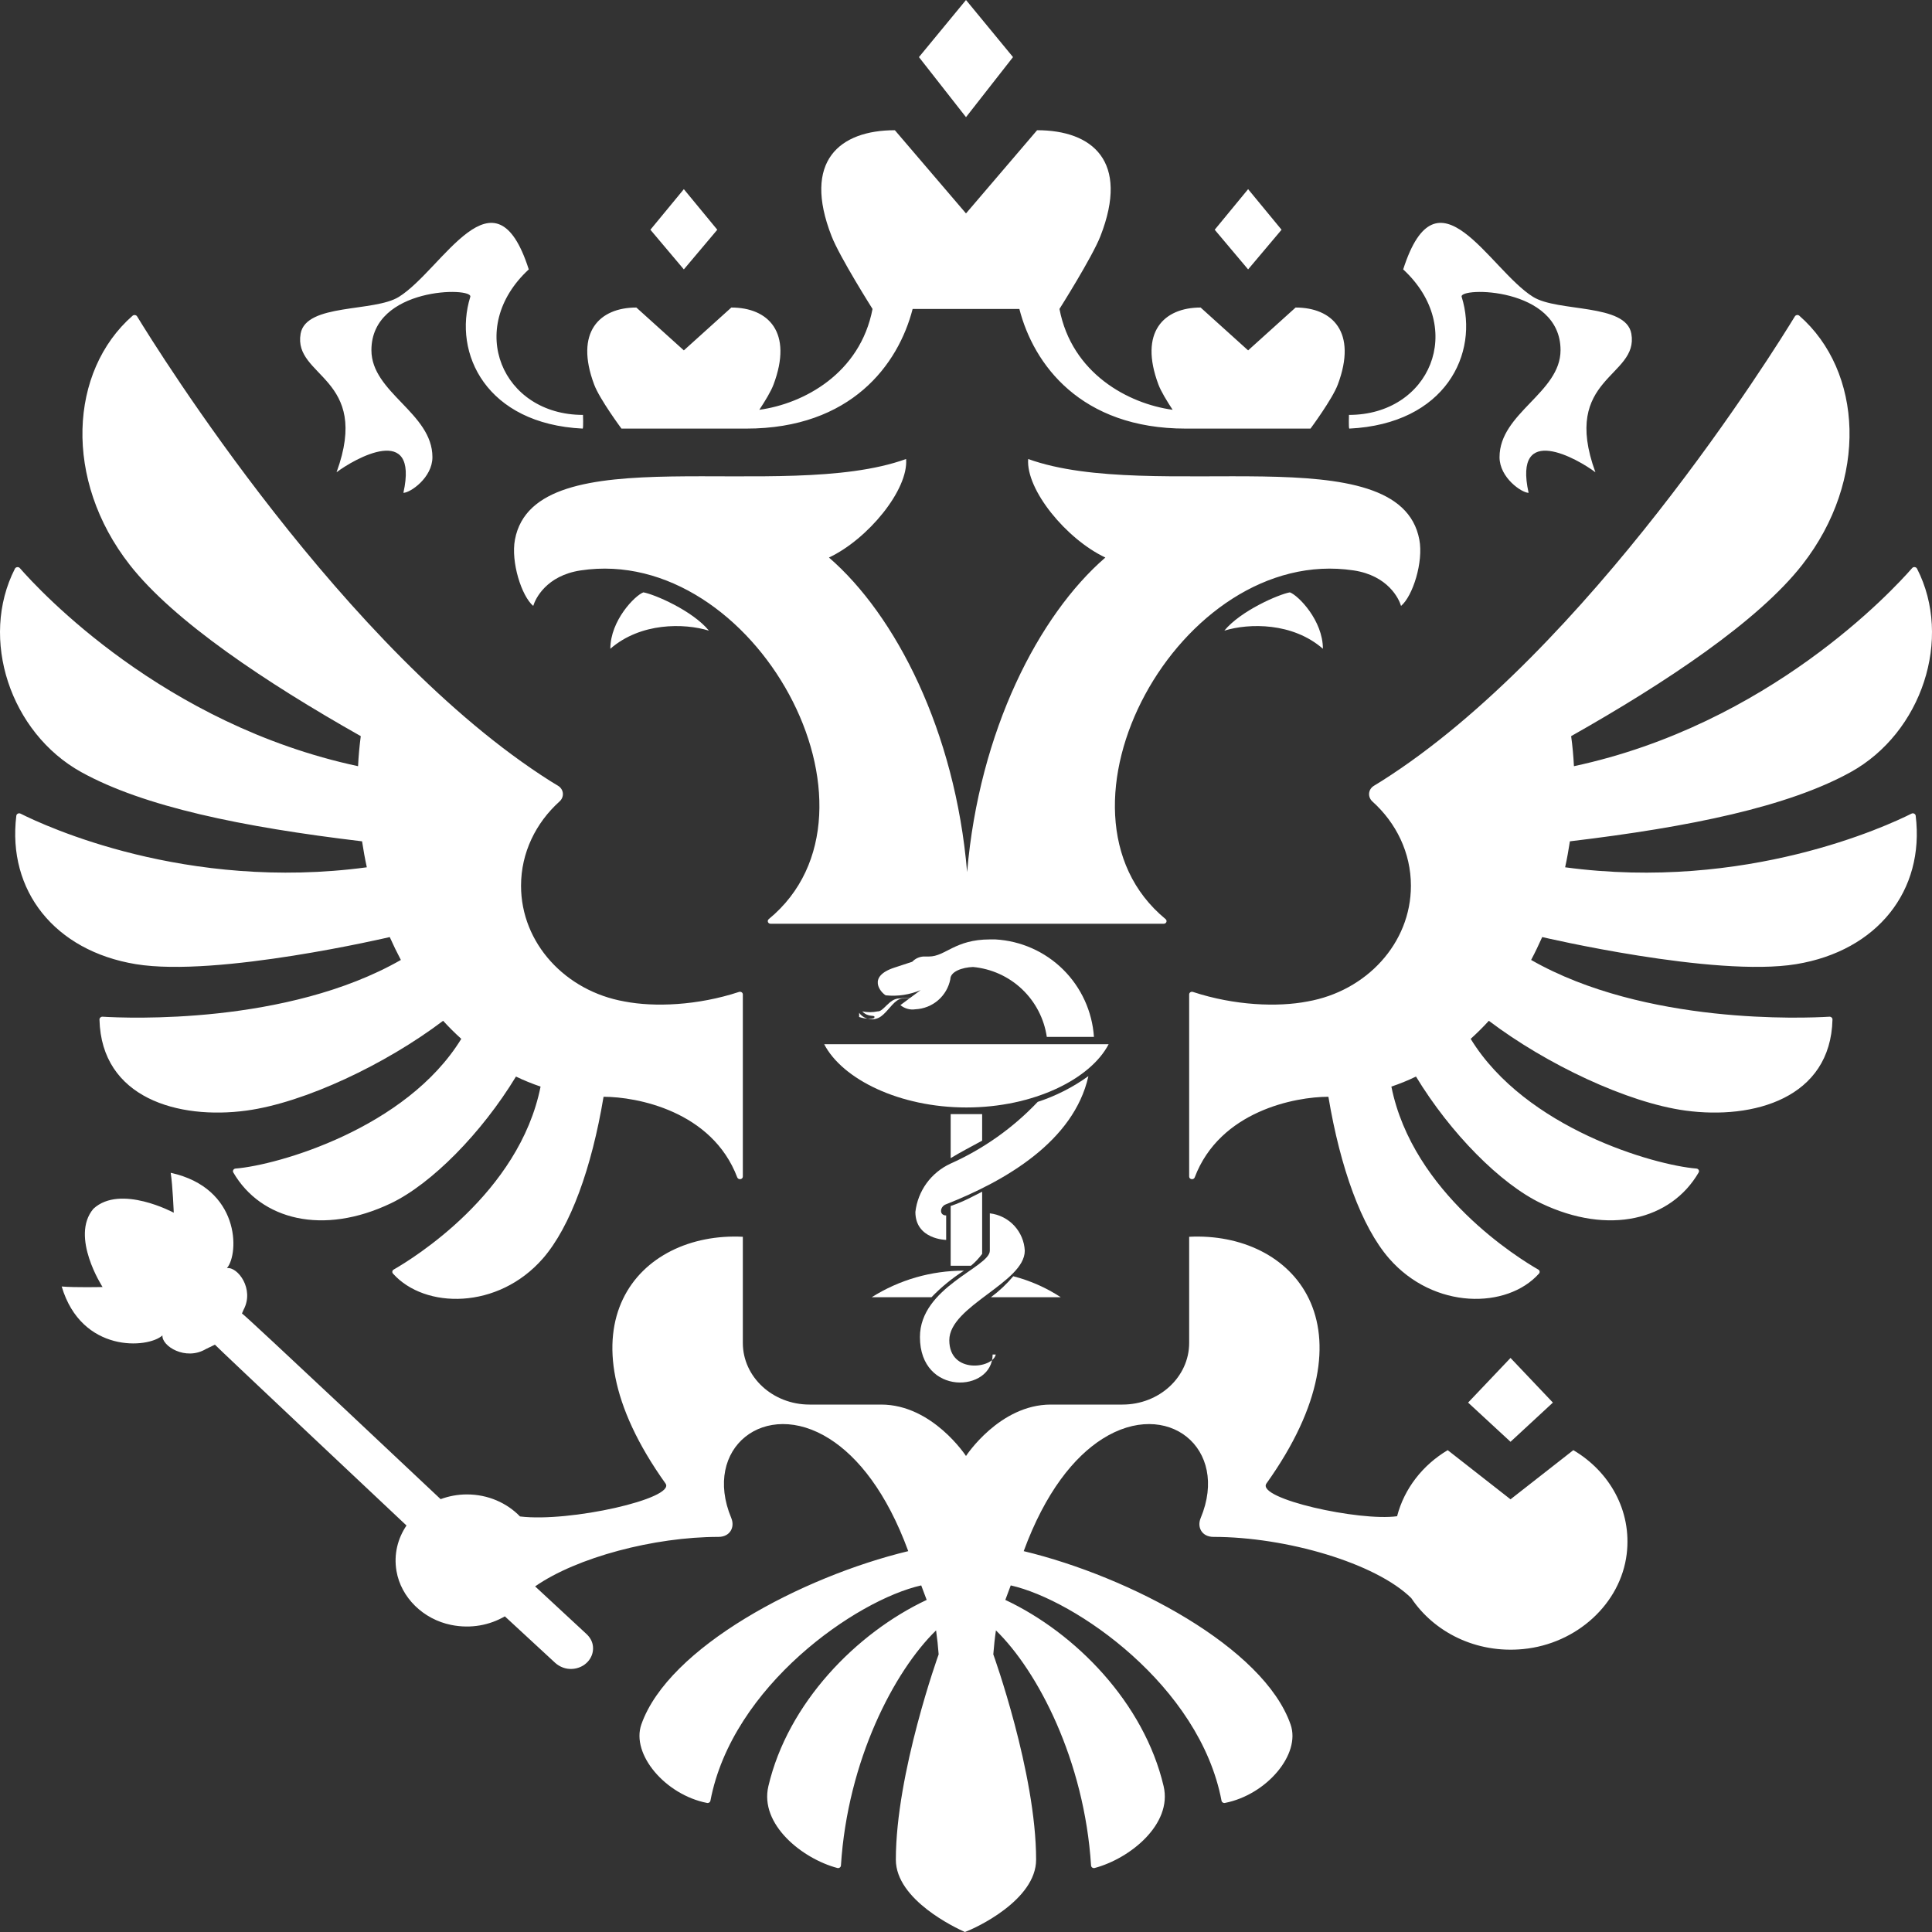 <svg width="45" height="45" viewBox="0 0 45 45" fill="none" xmlns="http://www.w3.org/2000/svg">
<rect x="0" y="0" width="45" height="45" fill="#333333" stroke="none"/>
<path d="M30.813 15.111C30.11 14.497 29.098 14.511 28.517 14.689C28.898 14.225 29.784 13.843 30.044 13.797C30.243 13.871 30.813 14.454 30.813 15.111ZM33.059 12.569C32.597 10.105 26.845 11.737 23.948 10.691C23.893 11.409 24.84 12.56 25.746 12.986C24.198 14.324 22.807 17.019 22.526 20.313C22.247 17.019 20.856 14.324 19.308 12.986C20.213 12.56 21.162 11.409 21.105 10.691C18.209 11.737 12.457 10.105 11.994 12.569C11.896 13.09 12.148 13.885 12.42 14.113C12.469 13.948 12.723 13.407 13.525 13.286C17.577 12.677 20.96 18.893 17.907 21.407C17.86 21.445 17.886 21.516 17.949 21.516H27.105C27.168 21.516 27.194 21.445 27.148 21.407C24.093 18.893 27.477 12.677 31.529 13.286C32.331 13.407 32.585 13.948 32.633 14.113C32.906 13.885 33.158 13.09 33.059 12.569ZM34.045 6.914C33.972 6.682 36.348 6.676 36.348 8.156C36.348 9.148 34.927 9.618 34.927 10.648C34.927 11.127 35.445 11.479 35.604 11.479C35.238 9.826 36.752 10.691 37.16 11C36.348 8.777 38.177 8.791 37.997 7.772C37.871 7.06 36.282 7.275 35.707 6.914C34.686 6.275 33.479 3.786 32.683 6.275C34.166 7.646 33.303 9.664 31.42 9.664C31.42 9.664 31.41 9.96 31.427 9.983C33.673 9.874 34.456 8.23 34.045 6.914ZM7.839 11C8.247 10.691 9.761 9.826 9.396 11.479C9.554 11.479 10.072 11.127 10.072 10.648C10.072 9.618 8.651 9.148 8.651 8.156C8.651 6.676 11.027 6.682 10.954 6.914C10.544 8.23 11.327 9.874 13.573 9.983C13.59 9.96 13.579 9.664 13.579 9.664C11.697 9.664 10.833 7.646 12.316 6.275C11.52 3.786 10.313 6.275 9.292 6.914C8.717 7.275 7.128 7.06 7.002 7.772C6.823 8.791 8.651 8.777 7.839 11ZM14.216 15.111C14.921 14.497 15.932 14.511 16.512 14.689C16.134 14.225 15.246 13.843 14.986 13.797C14.787 13.871 14.216 14.454 14.216 15.111ZM23.595 1.33L22.5 0L21.404 1.33L22.5 2.729L23.595 1.33ZM29.85 5.351L29.071 4.406L28.293 5.351L29.071 6.275L29.85 5.351ZM36.17 32.669L35.183 31.629L34.195 32.669L35.183 33.582L36.17 32.669ZM16.707 5.351L15.928 4.406L15.149 5.351L15.928 6.275L16.707 5.351ZM14.475 9.983H17.381C19.825 9.983 20.924 8.49 21.257 7.196H23.743C24.075 8.49 25.174 9.983 27.618 9.983H30.524C30.524 9.983 31.033 9.297 31.16 8.957C31.619 7.733 31.033 7.163 30.177 7.163L29.071 8.161L27.965 7.163C27.109 7.163 26.523 7.733 26.982 8.957C27.04 9.113 27.18 9.343 27.313 9.545C26.282 9.404 24.965 8.701 24.677 7.196C24.677 7.196 25.439 5.991 25.63 5.503C26.317 3.749 25.439 3.033 24.156 3.033L22.5 4.971L20.843 3.033C19.559 3.033 18.682 3.749 19.37 5.503C19.56 5.991 20.323 7.196 20.323 7.196C20.034 8.701 18.717 9.404 17.686 9.545C17.82 9.343 17.959 9.113 18.017 8.957C18.476 7.733 17.891 7.163 17.034 7.163L15.928 8.161L14.822 7.163C13.965 7.163 13.38 7.733 13.839 8.957C13.966 9.297 14.475 9.983 14.475 9.983ZM44.523 18.951C43.962 19.233 40.67 20.768 36.455 20.201C36.499 20 36.535 19.798 36.566 19.596C39.371 19.262 41.652 18.788 43.106 17.984C44.763 17.066 45.487 14.874 44.651 13.244C44.629 13.203 44.569 13.196 44.539 13.23C44.081 13.755 41.199 16.875 36.66 17.846C36.648 17.61 36.627 17.377 36.595 17.146C38.8 15.901 40.953 14.467 41.978 13.155C43.527 11.173 43.385 8.644 41.91 7.354C41.879 7.326 41.828 7.334 41.806 7.369C41.34 8.135 36.973 15.16 32.179 18.193C32.131 18.224 32.066 18.263 32.002 18.302C31.865 18.385 31.85 18.563 31.967 18.669C32.52 19.167 32.863 19.861 32.863 20.631C32.863 21.971 31.826 23.085 30.455 23.326C29.758 23.461 28.752 23.422 27.786 23.104C27.743 23.09 27.698 23.119 27.698 23.162V27.404C27.698 27.473 27.802 27.489 27.827 27.424C28.414 25.875 30.172 25.546 30.941 25.546C31.218 27.201 31.712 28.573 32.354 29.311C33.399 30.51 35.106 30.493 35.846 29.664C35.872 29.635 35.864 29.59 35.83 29.571C35.395 29.322 32.907 27.801 32.408 25.309C32.605 25.242 32.797 25.165 32.981 25.075C33.784 26.398 34.953 27.577 35.895 28.027C37.475 28.782 38.923 28.415 39.565 27.309C39.588 27.27 39.56 27.222 39.513 27.218C38.535 27.14 35.533 26.284 34.255 24.197C34.401 24.064 34.544 23.924 34.678 23.776C36.015 24.789 37.906 25.685 39.26 25.868C40.844 26.082 42.639 25.579 42.682 23.746C42.683 23.709 42.65 23.679 42.611 23.681C42.047 23.715 38.319 23.877 35.663 22.359C35.755 22.185 35.84 22.007 35.921 21.826C35.921 21.826 39.935 22.77 41.837 22.457C43.727 22.146 44.834 20.744 44.62 18.999C44.614 18.956 44.563 18.93 44.523 18.951ZM9.078 21.826C9.159 22.007 9.245 22.185 9.337 22.359C6.681 23.876 2.955 23.716 2.389 23.681C2.349 23.679 2.316 23.71 2.317 23.747C2.361 25.579 4.155 26.082 5.739 25.868C7.092 25.685 8.984 24.789 10.321 23.776C10.455 23.924 10.598 24.064 10.744 24.197C9.465 26.284 6.465 27.14 5.487 27.218C5.439 27.222 5.412 27.27 5.434 27.309C6.076 28.415 7.524 28.782 9.105 28.027C10.046 27.577 11.215 26.398 12.018 25.075C12.203 25.165 12.395 25.242 12.591 25.309C12.093 27.801 9.604 29.322 9.169 29.571C9.135 29.59 9.127 29.635 9.153 29.664C9.893 30.493 11.601 30.51 12.646 29.311C13.288 28.573 13.782 27.201 14.058 25.546C14.828 25.546 16.585 25.875 17.172 27.424C17.198 27.489 17.302 27.473 17.302 27.404V23.162C17.302 23.119 17.256 23.09 17.213 23.104C16.247 23.422 15.241 23.461 14.545 23.326C13.173 23.085 12.136 21.971 12.136 20.631C12.136 19.861 12.48 19.166 13.032 18.668C13.15 18.563 13.134 18.385 12.998 18.302C12.933 18.263 12.868 18.224 12.819 18.193C8.028 15.162 3.664 8.141 3.194 7.37C3.172 7.334 3.12 7.327 3.087 7.355C1.615 8.645 1.472 11.173 3.021 13.155C4.047 14.467 6.199 15.901 8.403 17.146C8.373 17.377 8.351 17.61 8.34 17.846C3.804 16.876 0.924 13.761 0.462 13.232C0.431 13.197 0.369 13.204 0.348 13.245C-0.486 14.876 0.238 17.066 1.893 17.984C3.347 18.788 5.628 19.262 8.433 19.596C8.464 19.798 8.5 20 8.544 20.201C4.333 20.767 1.044 19.236 0.478 18.951C0.436 18.93 0.385 18.956 0.38 19.001C0.167 20.745 1.273 22.146 3.163 22.457C5.064 22.77 9.078 21.826 9.078 21.826ZM35.183 34.922L33.72 33.777C33.137 34.123 32.708 34.672 32.541 35.316C31.662 35.438 29.263 34.908 29.496 34.556C32.125 30.876 30.114 28.685 27.698 28.807V31.279C27.698 32.072 27.002 32.715 26.145 32.715H24.476C23.279 32.715 22.5 33.913 22.5 33.913C22.5 33.913 21.72 32.715 20.523 32.715H18.855C17.997 32.715 17.302 32.072 17.302 31.279V28.807C14.886 28.685 12.873 30.876 15.503 34.556C15.734 34.904 13.269 35.462 12.112 35.321C11.808 35.007 11.368 34.808 10.876 34.808C10.659 34.808 10.453 34.848 10.263 34.918C10.263 34.918 5.719 30.635 5.636 30.593L5.673 30.507C5.932 30.025 5.536 29.5 5.286 29.537C5.577 29.189 5.59 27.669 3.976 27.317C4.023 27.622 4.047 28.246 4.047 28.246C4.047 28.246 2.802 27.575 2.176 28.154C1.626 28.802 2.389 29.977 2.389 29.977C2.389 29.977 1.752 29.992 1.437 29.965C1.899 31.521 3.449 31.411 3.784 31.104C3.762 31.351 4.323 31.704 4.797 31.421L5.006 31.32C5.043 31.369 9.468 35.532 9.468 35.532C9.265 35.832 9.168 36.201 9.235 36.593C9.34 37.207 9.854 37.716 10.51 37.848C10.974 37.941 11.409 37.851 11.759 37.648L12.93 38.73C13.035 38.824 13.176 38.883 13.333 38.872C13.62 38.853 13.834 38.622 13.812 38.357C13.803 38.237 13.742 38.134 13.657 38.056C13.638 38.036 12.464 36.95 12.464 36.95C13.433 36.274 15.238 35.797 16.736 35.797C17 35.797 17.123 35.576 17.033 35.358C16.354 33.733 17.814 32.556 19.323 33.514C19.982 33.932 20.651 34.755 21.155 36.129C18.677 36.726 15.567 38.37 14.938 40.166C14.696 40.859 15.496 41.804 16.468 41.994C16.505 42.002 16.54 41.978 16.547 41.944C17.055 39.264 19.95 37.266 21.457 36.927C21.533 37.129 21.508 37.063 21.584 37.265C19.943 38.037 18.351 39.667 17.897 41.604C17.688 42.491 18.682 43.291 19.503 43.509C19.544 43.52 19.584 43.492 19.587 43.452C19.742 41.002 20.829 38.922 21.803 37.975C21.829 38.158 21.849 38.344 21.863 38.533C21.863 38.533 20.866 41.298 20.866 43.315C20.866 44.253 22.267 44.908 22.474 45C22.733 44.908 24.133 44.253 24.133 43.315C24.133 41.298 23.136 38.533 23.136 38.533C23.151 38.344 23.17 38.158 23.197 37.975C24.17 38.922 25.257 41.002 25.413 43.451C25.415 43.491 25.456 43.52 25.497 43.509C26.318 43.291 27.311 42.491 27.103 41.604C26.648 39.667 25.057 38.037 23.416 37.265C23.491 37.063 23.466 37.129 23.542 36.927C25.049 37.266 27.945 39.264 28.452 41.944C28.459 41.978 28.495 42.002 28.531 41.994C29.502 41.804 30.304 40.859 30.06 40.166C29.433 38.37 26.322 36.726 23.844 36.129C24.349 34.755 25.018 33.932 25.677 33.514C27.186 32.556 28.645 33.733 27.966 35.358C27.875 35.576 27.998 35.797 28.262 35.797C29.957 35.797 32.045 36.407 32.872 37.224C33.4 38.013 34.376 38.517 35.477 38.41C36.728 38.288 37.748 37.352 37.889 36.196C38.012 35.182 37.485 34.272 36.646 33.777L35.183 34.922Z" fill="white"/>
<path fill-rule="evenodd" clip-rule="evenodd" d="M20.011 23.59C20.039 23.629 20.075 23.662 20.116 23.688C20.157 23.713 20.203 23.73 20.251 23.737C20.298 23.745 20.347 23.743 20.394 23.732C20.441 23.72 20.485 23.7 20.524 23.671L20.573 23.631C20.727 23.492 20.841 23.281 21.012 23.256C21.085 23.248 21.159 23.248 21.232 23.256H21.289C21.175 23.24 21.06 23.24 20.947 23.256C20.711 23.256 20.581 23.566 20.442 23.557C20.324 23.582 20.203 23.582 20.084 23.557C20.223 23.704 20.369 23.631 20.369 23.688C20.369 23.745 20.19 23.745 20.011 23.688" fill="white"/>
<path fill-rule="evenodd" clip-rule="evenodd" d="M20.63 23.183C20.907 23.212 21.187 23.17 21.444 23.061L20.972 23.411C21.02 23.451 21.076 23.48 21.136 23.497C21.196 23.514 21.26 23.518 21.322 23.508C21.516 23.499 21.702 23.425 21.849 23.299C21.997 23.172 22.097 22.999 22.135 22.808C22.135 22.629 22.412 22.532 22.664 22.523C23.092 22.563 23.494 22.745 23.805 23.04C24.116 23.335 24.32 23.727 24.382 24.151H25.48C25.44 23.558 25.184 23 24.762 22.582C24.339 22.164 23.779 21.915 23.185 21.881H23.055C22.241 21.881 22.021 22.279 21.639 22.279H21.509C21.41 22.285 21.316 22.329 21.248 22.401L20.825 22.54C20.19 22.751 20.516 23.118 20.63 23.183Z" fill="white"/>
<path d="M19.197 24.322C19.62 25.136 20.947 25.795 22.51 25.795C24.072 25.795 25.399 25.136 25.822 24.322H19.197Z" fill="white"/>
<path d="M23.601 29.726C23.447 29.909 23.272 30.073 23.08 30.215H24.707C24.368 29.992 23.994 29.828 23.601 29.726Z" fill="white"/>
<path d="M22.453 29.596C21.692 29.595 20.948 29.809 20.304 30.215H21.696C21.923 29.98 22.177 29.772 22.453 29.596Z" fill="white"/>
<path fill-rule="evenodd" clip-rule="evenodd" d="M23.12 31.549C23.12 32.437 21.427 32.526 21.427 31.142C21.427 29.979 23.055 29.515 23.055 29.132V28.261C23.272 28.286 23.473 28.387 23.622 28.547C23.771 28.707 23.859 28.914 23.869 29.132C23.869 29.873 22.111 30.418 22.111 31.216C22.111 32.013 23.128 31.875 23.193 31.549" fill="white"/>
<path d="M22.143 28.09V29.482H22.51H22.615C22.713 29.401 22.8 29.308 22.876 29.205V27.757C22.648 27.871 22.453 27.985 22.143 28.09Z" fill="white"/>
<path d="M22.876 26.568V25.95H22.51H22.143V26.975C22.371 26.837 22.623 26.706 22.876 26.568Z" fill="white"/>
<path fill-rule="evenodd" clip-rule="evenodd" d="M25.342 25.071C24.984 25.328 24.589 25.528 24.17 25.665C23.593 26.274 22.901 26.763 22.135 27.105C21.915 27.207 21.724 27.364 21.581 27.56C21.439 27.757 21.349 27.987 21.321 28.228C21.321 28.871 22.038 28.88 22.038 28.88V28.31C21.867 28.31 21.891 28.098 22.038 28.049C23.421 27.504 25.008 26.584 25.35 25.071" fill="white"/>
</svg>
